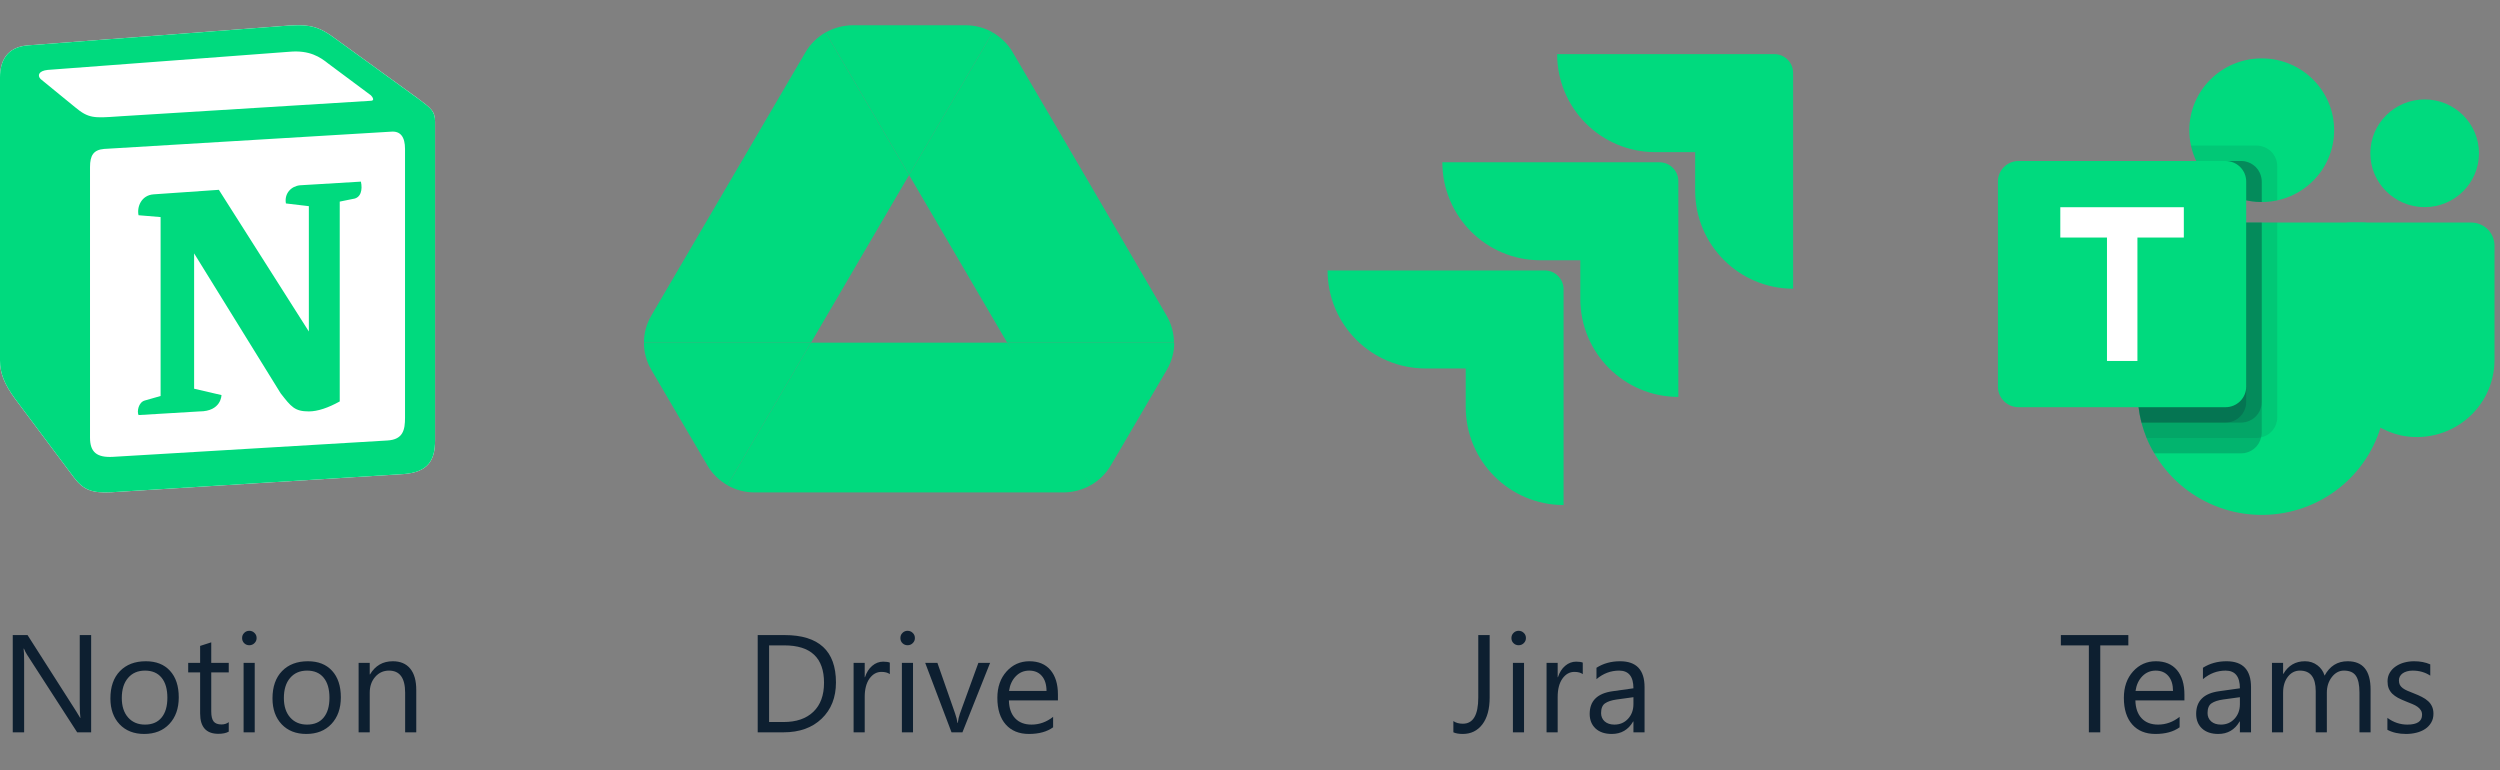 <svg width="198" height="61" viewBox="0 0 198 61" fill="none" xmlns="http://www.w3.org/2000/svg">
<rect x="0" y="0" width="198" height="61" fill="#808080" stroke="none"/>
<g clip-path="url(#clip0_1563_224)">
<path d="M179.128 16C182.296 16 184.864 13.454 184.864 10.312C184.864 7.171 182.296 4.625 179.128 4.625C175.961 4.625 173.393 7.171 173.393 10.312C173.393 13.454 175.961 16 179.128 16Z" fill="#00DA7E"/>
<path opacity="0.1" d="M178.719 11.531H173.524L173.55 11.645L173.553 11.654L173.58 11.759C173.957 13.179 174.873 14.399 176.136 15.164C177.399 15.93 178.912 16.183 180.358 15.869V13.156C180.356 12.725 180.183 12.313 179.876 12.008C179.569 11.704 179.153 11.533 178.719 11.531Z" fill="#0D1F30"/>
<path opacity="0.2" d="M177.49 12.75H173.945C174.41 13.723 175.144 14.544 176.062 15.12C176.979 15.695 178.043 16 179.128 16V14.375C179.127 13.944 178.954 13.532 178.647 13.227C178.34 12.923 177.924 12.751 177.49 12.75Z" fill="#0D1F30"/>
<path d="M192.033 16.406C194.409 16.406 196.334 14.496 196.334 12.141C196.334 9.785 194.409 7.875 192.033 7.875C189.657 7.875 187.731 9.785 187.731 12.141C187.731 14.496 189.657 16.406 192.033 16.406Z" fill="#00DA7E"/>
<path d="M195.72 17.625H186.059C185.851 17.625 185.65 17.707 185.503 17.854C185.355 18 185.273 18.198 185.273 18.405V28.289C185.246 29.72 185.716 31.116 186.603 32.244C187.491 33.372 188.742 34.163 190.148 34.485C191.043 34.672 191.969 34.657 192.858 34.444C193.748 34.231 194.578 33.823 195.288 33.252C195.998 32.68 196.571 31.959 196.965 31.14C197.359 30.321 197.563 29.425 197.564 28.518V19.453C197.564 18.968 197.37 18.503 197.024 18.16C196.678 17.818 196.209 17.625 195.72 17.625Z" fill="#00DA7E"/>
<path d="M188.96 19.453V31.031C188.961 33.177 188.248 35.263 186.931 36.966C185.615 38.668 183.768 39.893 181.678 40.448C179.589 41.004 177.372 40.86 175.373 40.039C173.374 39.217 171.705 37.765 170.623 35.906C170.387 35.517 170.181 35.109 170.009 34.688C169.848 34.29 169.712 33.883 169.603 33.469C169.401 32.672 169.297 31.853 169.296 31.031V19.453C169.296 19.213 169.343 18.975 169.436 18.753C169.528 18.531 169.664 18.33 169.835 18.16C170.006 17.99 170.21 17.855 170.434 17.764C170.657 17.672 170.897 17.625 171.139 17.625H187.116C187.359 17.625 187.598 17.672 187.822 17.764C188.046 17.855 188.249 17.99 188.421 18.16C188.592 18.33 188.728 18.531 188.82 18.753C188.913 18.975 188.96 19.213 188.96 19.453Z" fill="#00DA7E"/>
<path opacity="0.2" d="M177.49 12.75H173.945C174.41 13.723 175.144 14.544 176.062 15.12C176.979 15.695 178.043 16 179.128 16V14.375C179.127 13.944 178.954 13.532 178.647 13.227C178.34 12.923 177.924 12.751 177.49 12.75Z" fill="#0D1F30"/>
<path opacity="0.1" d="M180.357 17.625V33.067C180.357 33.434 180.23 33.79 179.998 34.076C179.765 34.362 179.441 34.561 179.079 34.639C178.963 34.673 178.843 34.689 178.722 34.688H170.009C169.848 34.29 169.712 33.883 169.603 33.469C169.401 32.672 169.297 31.853 169.296 31.031V19.453C169.296 19.213 169.343 18.975 169.436 18.753C169.528 18.531 169.664 18.33 169.835 18.16C170.006 17.99 170.21 17.855 170.434 17.764C170.657 17.672 170.897 17.625 171.139 17.625H180.357Z" fill="#0D1F30"/>
<path opacity="0.2" d="M179.128 17.625V34.285C179.13 34.405 179.113 34.524 179.079 34.639C179 34.998 178.8 35.319 178.512 35.55C178.223 35.781 177.864 35.906 177.493 35.906H170.623C170.387 35.517 170.181 35.109 170.009 34.688C169.848 34.29 169.712 33.883 169.603 33.469C169.401 32.672 169.297 31.853 169.296 31.031V19.453C169.296 19.213 169.343 18.975 169.436 18.753C169.528 18.531 169.664 18.33 169.835 18.16C170.006 17.99 170.21 17.855 170.434 17.764C170.657 17.672 170.897 17.625 171.139 17.625H179.128Z" fill="#0D1F30"/>
<path opacity="0.2" d="M179.128 17.625V31.848C179.126 32.277 178.953 32.688 178.647 32.992C178.341 33.295 177.926 33.467 177.493 33.469H169.603C169.401 32.672 169.297 31.853 169.296 31.031V19.453C169.296 19.213 169.343 18.975 169.436 18.753C169.528 18.531 169.664 18.33 169.835 18.16C170.006 17.99 170.21 17.855 170.434 17.764C170.657 17.672 170.897 17.625 171.139 17.625H179.128Z" fill="#0D1F30"/>
<path opacity="0.2" d="M171.139 17.625C170.897 17.625 170.657 17.672 170.434 17.764C170.21 17.855 170.006 17.99 169.835 18.16C169.664 18.33 169.528 18.531 169.436 18.753C169.343 18.975 169.296 19.213 169.296 19.453V31.031C169.297 31.853 169.401 32.672 169.603 33.469H176.264C176.697 33.467 177.112 33.295 177.418 32.992C177.724 32.688 177.897 32.277 177.899 31.848V17.625H171.139Z" fill="#0D1F30"/>
<path d="M159.874 12.75H176.261C176.696 12.75 177.112 12.921 177.42 13.226C177.727 13.53 177.899 13.944 177.899 14.375V30.625C177.899 31.056 177.727 31.47 177.42 31.774C177.112 32.079 176.696 32.25 176.261 32.25H159.874C159.439 32.25 159.022 32.079 158.715 31.774C158.408 31.47 158.235 31.056 158.235 30.625V14.375C158.235 13.944 158.408 13.53 158.715 13.226C159.022 12.921 159.439 12.75 159.874 12.75Z" fill="#00DA7E"/>
<path d="M172.959 18.813H169.284V28.588H166.873V18.813H163.176V16.412H172.959V18.813Z" fill="white"/>
</g>
<g clip-path="url(#clip1_1563_224)">
<path d="M54.175 33.711L56.028 36.865C56.412 37.53 56.966 38.051 57.615 38.431L64.23 27.141H51C51 27.876 51.192 28.612 51.577 29.276L54.175 33.711Z" fill="#00DA7E"/>
<path d="M72 13.859L65.385 2.569C64.735 2.949 64.182 3.471 63.797 4.135L51.577 25.006C51.2 25.656 51.001 26.392 51 27.141H64.23L72 13.859Z" fill="#00DA7E"/>
<path d="M86.384 38.431C87.033 38.051 87.586 37.53 87.971 36.865L88.741 35.561L92.421 29.276C92.806 28.612 92.999 27.876 92.999 27.141H79.768L82.583 32.596L86.384 38.431Z" fill="#00DA7E"/>
<path d="M72.002 13.859L78.617 2.569C77.968 2.19 77.222 2 76.452 2H67.552C66.782 2 66.036 2.213 65.387 2.569L72.002 13.859Z" fill="#00DA7E"/>
<path d="M79.768 27.141H64.228L57.613 38.431C58.263 38.81 59.008 39 59.778 39H84.218C84.988 39 85.734 38.787 86.383 38.431L79.768 27.141Z" fill="#00DA7E"/>
<path d="M86.313 14.571L80.203 4.135C79.818 3.471 79.265 2.949 78.615 2.569L72 13.859L79.77 27.141H92.976C92.976 26.406 92.784 25.671 92.399 25.006L86.313 14.571Z" fill="#00DA7E"/>
</g>
<path d="M140.524 4.285H123.325C123.325 6.344 124.143 8.319 125.599 9.775C127.055 11.231 129.03 12.049 131.089 12.049H134.257V15.107C134.26 19.391 137.732 22.863 142.016 22.866V5.777C142.016 4.953 141.348 4.285 140.524 4.285Z" fill="#00DA7E"/>
<path d="M131.433 12.854H114.234C114.237 17.138 117.709 20.61 121.993 20.613H125.161V23.682C125.167 27.966 128.641 31.435 132.925 31.435V14.347C132.925 13.523 132.257 12.854 131.433 12.854Z" fill="#00DA7E"/>
<path d="M122.342 21.419H105.144C105.144 25.707 108.62 29.183 112.907 29.183H116.085V32.241C116.088 36.521 119.554 39.992 123.834 40V22.911C123.834 22.087 123.166 21.419 122.342 21.419Z" fill="#00DA7E"/>
<g clip-path="url(#clip2_1563_224)">
<path d="M2.166 3.596L22.086 2.084C24.533 1.868 25.162 2.013 26.7 3.163L33.059 7.767C34.108 8.559 34.457 8.774 34.457 9.636V34.886C34.457 36.469 33.898 37.405 31.94 37.548L8.808 38.988C7.339 39.059 6.64 38.843 5.871 37.836L1.188 31.578C0.348 30.426 0 29.564 0 28.556V6.112C0 4.818 0.559 3.739 2.166 3.596Z" fill="white"/>
<path fill-rule="evenodd" clip-rule="evenodd" d="M22.086 2.084L2.166 3.596C0.559 3.739 0 4.818 0 6.112V28.556C0 29.564 0.348 30.426 1.188 31.578L5.871 37.836C6.64 38.843 7.339 39.059 8.808 38.987L31.941 37.548C33.897 37.405 34.457 36.469 34.457 34.887V9.637C34.457 8.819 34.143 8.583 33.218 7.886L26.7 3.163C25.162 2.013 24.533 1.868 22.086 2.084V2.084ZM9.331 9.223C7.442 9.354 7.014 9.384 5.941 8.487L3.214 6.258C2.937 5.969 3.076 5.609 3.774 5.537L22.924 4.099C24.532 3.955 25.369 4.531 25.998 5.034L29.282 7.48C29.423 7.553 29.772 7.983 29.352 7.983L9.576 9.206L9.331 9.223ZM7.129 34.671V13.236C7.129 12.3 7.409 11.868 8.246 11.795L30.96 10.429C31.73 10.357 32.078 10.86 32.078 11.795V33.087C32.078 34.023 31.938 34.815 30.681 34.887L8.945 36.182C7.687 36.253 7.129 35.823 7.129 34.671H7.129ZM28.585 14.385C28.724 15.033 28.585 15.68 27.955 15.754L26.907 15.967V31.794C25.998 32.297 25.16 32.584 24.461 32.584C23.342 32.584 23.063 32.224 22.225 31.146L15.374 20.068V30.786L17.541 31.29C17.541 31.29 17.541 32.585 15.793 32.585L10.972 32.873C10.832 32.584 10.972 31.865 11.461 31.722L12.72 31.363V17.192L10.973 17.047C10.832 16.399 11.182 15.464 12.161 15.392L17.333 15.034L24.461 26.255V16.328L22.644 16.113C22.504 15.32 23.063 14.744 23.761 14.674L28.585 14.385Z" fill="#00DA7E"/>
</g>
<path d="M7.219 58H6.112L2.148 51.861C2.048 51.707 1.966 51.546 1.901 51.377H1.869C1.898 51.542 1.912 51.895 1.912 52.435V58H1.01V50.298H2.181L6.037 56.34C6.198 56.591 6.302 56.763 6.349 56.856H6.37C6.334 56.634 6.316 56.256 6.316 55.723V50.298H7.219V58ZM11.419 58.129C10.606 58.129 9.956 57.873 9.469 57.361C8.986 56.845 8.744 56.163 8.744 55.315C8.744 54.391 8.997 53.669 9.501 53.15C10.006 52.631 10.688 52.371 11.548 52.371C12.368 52.371 13.007 52.623 13.465 53.128C13.927 53.633 14.158 54.333 14.158 55.228C14.158 56.106 13.909 56.809 13.412 57.339C12.918 57.866 12.253 58.129 11.419 58.129ZM11.483 53.112C10.918 53.112 10.47 53.306 10.141 53.692C9.811 54.075 9.646 54.605 9.646 55.282C9.646 55.934 9.813 56.448 10.146 56.824C10.479 57.2 10.925 57.388 11.483 57.388C12.053 57.388 12.49 57.203 12.794 56.834C13.102 56.466 13.256 55.941 13.256 55.261C13.256 54.573 13.102 54.043 12.794 53.671C12.49 53.298 12.053 53.112 11.483 53.112ZM18.117 57.946C17.909 58.061 17.635 58.118 17.295 58.118C16.332 58.118 15.85 57.581 15.85 56.507V53.252H14.905V52.5H15.85V51.157L16.731 50.873V52.5H18.117V53.252H16.731V56.351C16.731 56.72 16.794 56.983 16.919 57.141C17.044 57.298 17.252 57.377 17.542 57.377C17.764 57.377 17.956 57.316 18.117 57.194V57.946ZM19.744 51.103C19.587 51.103 19.452 51.05 19.341 50.942C19.23 50.835 19.175 50.699 19.175 50.534C19.175 50.37 19.23 50.233 19.341 50.126C19.452 50.015 19.587 49.959 19.744 49.959C19.905 49.959 20.041 50.015 20.152 50.126C20.267 50.233 20.324 50.37 20.324 50.534C20.324 50.692 20.267 50.826 20.152 50.937C20.041 51.048 19.905 51.103 19.744 51.103ZM20.174 58H19.293V52.5H20.174V58ZM24.256 58.129C23.443 58.129 22.793 57.873 22.306 57.361C21.823 56.845 21.581 56.163 21.581 55.315C21.581 54.391 21.834 53.669 22.338 53.15C22.843 52.631 23.525 52.371 24.385 52.371C25.205 52.371 25.844 52.623 26.302 53.128C26.764 53.633 26.995 54.333 26.995 55.228C26.995 56.106 26.746 56.809 26.248 57.339C25.754 57.866 25.09 58.129 24.256 58.129ZM24.32 53.112C23.755 53.112 23.307 53.306 22.977 53.692C22.648 54.075 22.483 54.605 22.483 55.282C22.483 55.934 22.65 56.448 22.983 56.824C23.316 57.2 23.762 57.388 24.32 57.388C24.89 57.388 25.326 57.203 25.631 56.834C25.939 56.466 26.093 55.941 26.093 55.261C26.093 54.573 25.939 54.043 25.631 53.671C25.326 53.298 24.89 53.112 24.32 53.112ZM32.968 58H32.087V54.863C32.087 53.696 31.661 53.112 30.809 53.112C30.368 53.112 30.003 53.279 29.713 53.612C29.426 53.941 29.283 54.358 29.283 54.863V58H28.402V52.5H29.283V53.413H29.305C29.72 52.718 30.322 52.371 31.109 52.371C31.711 52.371 32.171 52.566 32.49 52.956C32.808 53.343 32.968 53.904 32.968 54.638V58Z" fill="#0D1F30"/>
<path d="M60.01 58V50.298H62.137C64.851 50.298 66.208 51.549 66.208 54.052C66.208 55.241 65.83 56.197 65.075 56.92C64.323 57.64 63.315 58 62.051 58H60.01ZM60.912 51.114V57.184H62.062C63.071 57.184 63.857 56.913 64.419 56.373C64.982 55.832 65.263 55.066 65.263 54.074C65.263 52.101 64.213 51.114 62.115 51.114H60.912ZM70.473 53.392C70.319 53.273 70.097 53.214 69.807 53.214C69.431 53.214 69.116 53.392 68.861 53.746C68.611 54.101 68.485 54.584 68.485 55.196V58H67.605V52.5H68.485V53.633H68.507C68.632 53.247 68.824 52.946 69.082 52.731C69.339 52.513 69.628 52.403 69.946 52.403C70.175 52.403 70.351 52.428 70.473 52.478V53.392ZM71.88 51.103C71.722 51.103 71.588 51.05 71.477 50.942C71.366 50.835 71.311 50.699 71.311 50.534C71.311 50.37 71.366 50.233 71.477 50.126C71.588 50.015 71.722 49.959 71.88 49.959C72.041 49.959 72.177 50.015 72.288 50.126C72.403 50.233 72.46 50.37 72.46 50.534C72.46 50.692 72.403 50.826 72.288 50.937C72.177 51.048 72.041 51.103 71.88 51.103ZM72.31 58H71.429V52.5H72.31V58ZM78.416 52.5L76.225 58H75.36L73.276 52.5H74.243L75.64 56.496C75.743 56.79 75.808 57.046 75.833 57.264H75.855C75.89 56.988 75.948 56.74 76.026 56.518L77.487 52.5H78.416ZM83.788 55.47H79.904C79.919 56.083 80.083 56.555 80.398 56.888C80.713 57.221 81.147 57.388 81.698 57.388C82.318 57.388 82.887 57.184 83.406 56.775V57.602C82.923 57.953 82.284 58.129 81.489 58.129C80.712 58.129 80.101 57.88 79.657 57.382C79.213 56.881 78.991 56.177 78.991 55.272C78.991 54.416 79.233 53.719 79.716 53.182C80.203 52.641 80.807 52.371 81.526 52.371C82.246 52.371 82.803 52.604 83.197 53.069C83.591 53.535 83.788 54.181 83.788 55.008V55.47ZM82.885 54.724C82.882 54.215 82.758 53.819 82.515 53.537C82.275 53.254 81.94 53.112 81.51 53.112C81.095 53.112 80.742 53.261 80.452 53.558C80.162 53.855 79.983 54.244 79.915 54.724H82.885Z" fill="#0D1F30"/>
<path d="M117.981 55.239C117.981 56.152 117.788 56.863 117.401 57.372C117.014 57.877 116.497 58.129 115.849 58.129C115.548 58.129 115.301 58.086 115.107 58V57.108C115.301 57.248 115.551 57.318 115.859 57.318C116.672 57.318 117.079 56.629 117.079 55.25V50.298H117.981V55.239ZM120.274 51.103C120.117 51.103 119.983 51.05 119.872 50.942C119.761 50.835 119.705 50.699 119.705 50.534C119.705 50.37 119.761 50.233 119.872 50.126C119.983 50.015 120.117 49.959 120.274 49.959C120.436 49.959 120.572 50.015 120.683 50.126C120.797 50.233 120.854 50.37 120.854 50.534C120.854 50.692 120.797 50.826 120.683 50.937C120.572 51.048 120.436 51.103 120.274 51.103ZM120.704 58H119.823V52.5H120.704V58ZM125.355 53.392C125.201 53.273 124.979 53.214 124.689 53.214C124.313 53.214 123.998 53.392 123.744 53.746C123.493 54.101 123.368 54.584 123.368 55.196V58H122.487V52.5H123.368V53.633H123.39C123.515 53.247 123.707 52.946 123.964 52.731C124.222 52.513 124.51 52.403 124.829 52.403C125.058 52.403 125.234 52.428 125.355 52.478V53.392ZM130.249 58H129.368V57.141H129.346C128.963 57.8 128.399 58.129 127.654 58.129C127.106 58.129 126.677 57.984 126.365 57.694C126.057 57.404 125.903 57.019 125.903 56.539C125.903 55.511 126.508 54.913 127.719 54.745L129.368 54.514C129.368 53.58 128.99 53.112 128.234 53.112C127.572 53.112 126.974 53.338 126.44 53.789V52.887C126.981 52.543 127.604 52.371 128.31 52.371C129.602 52.371 130.249 53.055 130.249 54.423V58ZM129.368 55.218L128.041 55.4C127.633 55.458 127.325 55.56 127.117 55.706C126.91 55.85 126.806 56.106 126.806 56.475C126.806 56.743 126.901 56.963 127.09 57.135C127.284 57.303 127.54 57.388 127.858 57.388C128.295 57.388 128.655 57.236 128.938 56.931C129.224 56.623 129.368 56.235 129.368 55.766V55.218Z" fill="#0D1F30"/>
<path d="M168.564 51.114H166.341V58H165.438V51.114H163.22V50.298H168.564V51.114ZM173.006 55.47H169.123C169.137 56.083 169.302 56.555 169.617 56.888C169.932 57.221 170.366 57.388 170.917 57.388C171.536 57.388 172.106 57.184 172.625 56.775V57.602C172.142 57.953 171.502 58.129 170.708 58.129C169.931 58.129 169.32 57.88 168.876 57.382C168.432 56.881 168.21 56.177 168.21 55.272C168.21 54.416 168.452 53.719 168.935 53.182C169.422 52.641 170.025 52.371 170.745 52.371C171.465 52.371 172.022 52.604 172.416 53.069C172.809 53.535 173.006 54.181 173.006 55.008V55.47ZM172.104 54.724C172.1 54.215 171.977 53.819 171.733 53.537C171.493 53.254 171.159 53.112 170.729 53.112C170.314 53.112 169.961 53.261 169.671 53.558C169.381 53.855 169.202 54.244 169.134 54.724H172.104ZM178.281 58H177.4V57.141H177.378C176.995 57.8 176.431 58.129 175.687 58.129C175.139 58.129 174.709 57.984 174.397 57.694C174.09 57.404 173.936 57.019 173.936 56.539C173.936 55.511 174.541 54.913 175.751 54.745L177.4 54.514C177.4 53.58 177.022 53.112 176.267 53.112C175.604 53.112 175.006 53.338 174.473 53.789V52.887C175.013 52.543 175.636 52.371 176.342 52.371C177.634 52.371 178.281 53.055 178.281 54.423V58ZM177.4 55.218L176.073 55.4C175.665 55.458 175.357 55.56 175.149 55.706C174.942 55.85 174.838 56.106 174.838 56.475C174.838 56.743 174.933 56.963 175.123 57.135C175.316 57.303 175.572 57.388 175.891 57.388C176.327 57.388 176.687 57.236 176.97 56.931C177.257 56.623 177.4 56.235 177.4 55.766V55.218ZM187.75 58H186.869V54.842C186.869 54.233 186.774 53.793 186.584 53.52C186.398 53.248 186.083 53.112 185.639 53.112C185.263 53.112 184.943 53.284 184.678 53.628C184.416 53.972 184.286 54.383 184.286 54.863V58H183.405V54.734C183.405 53.653 182.988 53.112 182.153 53.112C181.767 53.112 181.448 53.275 181.197 53.601C180.947 53.923 180.821 54.344 180.821 54.863V58H179.94V52.5H180.821V53.37H180.843C181.233 52.704 181.802 52.371 182.551 52.371C182.927 52.371 183.254 52.477 183.534 52.688C183.813 52.896 184.005 53.17 184.108 53.51C184.517 52.751 185.125 52.371 185.935 52.371C187.145 52.371 187.75 53.118 187.75 54.611V58ZM189.082 57.801V56.856C189.562 57.21 190.09 57.388 190.667 57.388C191.44 57.388 191.827 57.13 191.827 56.614C191.827 56.467 191.793 56.344 191.725 56.244C191.66 56.14 191.571 56.048 191.456 55.97C191.345 55.891 191.213 55.821 191.059 55.76C190.908 55.696 190.745 55.63 190.57 55.562C190.326 55.465 190.111 55.368 189.925 55.272C189.743 55.171 189.589 55.06 189.463 54.938C189.342 54.813 189.249 54.672 189.184 54.514C189.123 54.357 189.093 54.172 189.093 53.961C189.093 53.703 189.152 53.476 189.27 53.279C189.388 53.078 189.546 52.912 189.743 52.779C189.94 52.643 190.163 52.541 190.414 52.473C190.668 52.405 190.93 52.371 191.198 52.371C191.674 52.371 192.101 52.453 192.477 52.618V53.51C192.072 53.245 191.606 53.112 191.08 53.112C190.915 53.112 190.767 53.132 190.634 53.171C190.502 53.207 190.387 53.259 190.291 53.327C190.197 53.395 190.124 53.477 190.07 53.574C190.02 53.667 189.995 53.771 189.995 53.886C189.995 54.029 190.02 54.149 190.07 54.246C190.124 54.342 190.201 54.428 190.301 54.503C190.402 54.579 190.523 54.647 190.667 54.708C190.81 54.768 190.973 54.835 191.155 54.906C191.399 54.999 191.617 55.096 191.811 55.196C192.004 55.293 192.169 55.404 192.305 55.529C192.441 55.651 192.545 55.792 192.616 55.954C192.691 56.115 192.729 56.306 192.729 56.528C192.729 56.8 192.668 57.037 192.546 57.237C192.428 57.438 192.269 57.604 192.068 57.737C191.868 57.869 191.637 57.968 191.375 58.032C191.114 58.097 190.84 58.129 190.554 58.129C189.988 58.129 189.497 58.02 189.082 57.801Z" fill="#0D1F30"/>
<defs>
<clipPath id="clip0_1563_224">
<rect width="40" height="39" fill="white" transform="translate(158 3)"/>
</clipPath>
<clipPath id="clip1_1563_224">
<rect width="42" height="37" fill="white" transform="translate(51 2)"/>
</clipPath>
<clipPath id="clip2_1563_224">
<rect width="36" height="37" fill="white" transform="translate(0 2)"/>
</clipPath>
</defs>
</svg>
